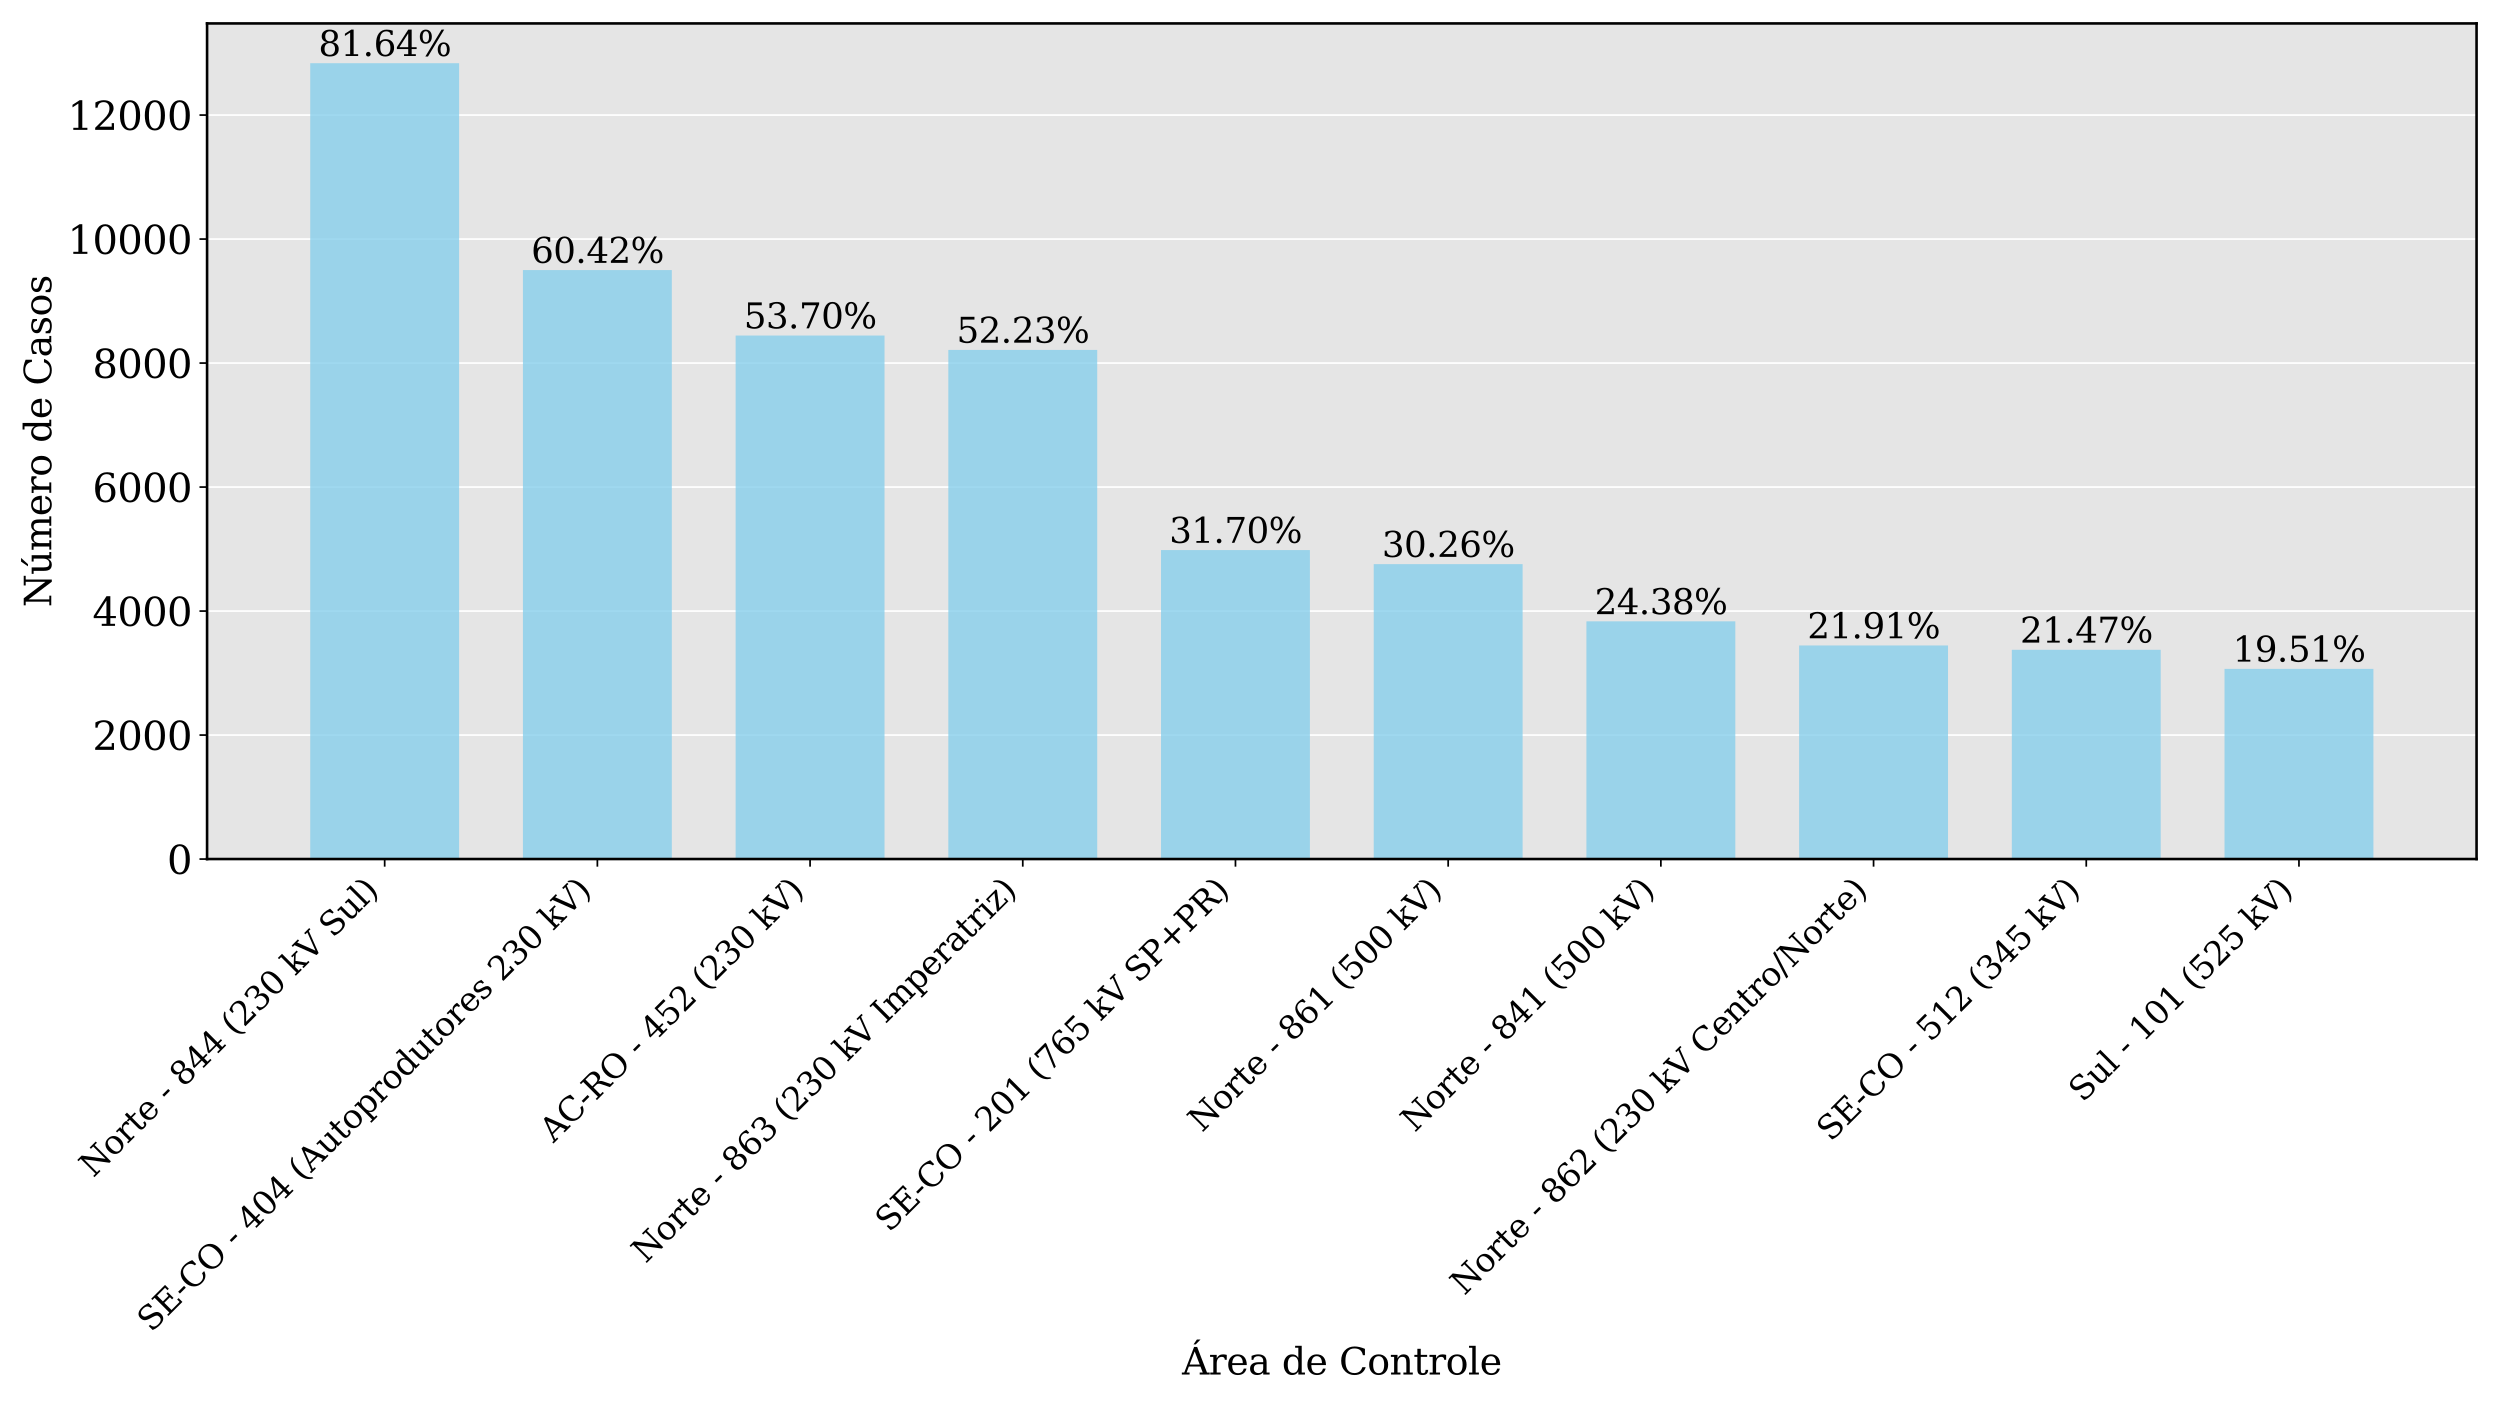 <?xml version="1.0" encoding="utf-8" standalone="no"?>
<!DOCTYPE svg PUBLIC "-//W3C//DTD SVG 1.1//EN"
  "http://www.w3.org/Graphics/SVG/1.1/DTD/svg11.dtd">
<svg xmlns:xlink="http://www.w3.org/1999/xlink" width="1152pt" height="648pt" viewBox="0 0 1152 648" xmlns="http://www.w3.org/2000/svg" version="1.1">
 <defs>
  <style type="text/css">*{stroke-linejoin: round; stroke-linecap: butt}</style>
 </defs>
 <g id="figure_1">
  <g id="patch_1">
   <path d="M 0 648 
L 1152 648 
L 1152 0 
L 0 0 
z
" style="fill: #ffffff"/>
  </g>
  <g id="axes_1">
   <g id="patch_2">
    <path d="M 95.42 395.851 
L 1141.2 395.851 
L 1141.2 10.8 
L 95.42 10.8 
z
" style="fill: #e5e5e5"/>
   </g>
   <g id="matplotlib.axis_1">
    <g id="xtick_1">
     <g id="line2d_1">
      <defs>
       <path id="m786c4de48a" d="M 0 0 
L 0 3.5 
" style="stroke: #000000; stroke-width: 0.8"/>
      </defs>
      <g>
       <use xlink:href="#m786c4de48a" x="177.259" y="395.851" style="stroke: #000000; stroke-width: 0.8"/>
      </g>
     </g>
     <g id="text_1">
      <!-- Norte - 844 (230 kV Sul) -->
      <g transform="translate(42.995 542.969) rotate(-45) scale(0.15 -0.15)">
       <defs>
        <path id="DejaVuSerif-4e" d="M 313 0 
L 313 331 
L 941 331 
L 941 4331 
L 313 4331 
L 313 4666 
L 1509 4666 
L 4306 984 
L 4306 4331 
L 3681 4331 
L 3681 4666 
L 5319 4666 
L 5319 4331 
L 4691 4331 
L 4691 -91 
L 4313 -91 
L 1325 3841 
L 1325 331 
L 1953 331 
L 1953 0 
L 313 0 
z
" transform="scale(0.016)"/>
        <path id="DejaVuSerif-6f" d="M 1925 219 
Q 2388 219 2623 584 
Q 2859 950 2859 1663 
Q 2859 2375 2623 2739 
Q 2388 3103 1925 3103 
Q 1463 3103 1227 2739 
Q 991 2375 991 1663 
Q 991 950 1228 584 
Q 1466 219 1925 219 
z
M 1925 -91 
Q 1200 -91 759 389 
Q 319 869 319 1663 
Q 319 2456 758 2934 
Q 1197 3413 1925 3413 
Q 2653 3413 3092 2934 
Q 3531 2456 3531 1663 
Q 3531 869 3092 389 
Q 2653 -91 1925 -91 
z
" transform="scale(0.016)"/>
        <path id="DejaVuSerif-72" d="M 3059 3328 
L 3059 2497 
L 2728 2497 
Q 2713 2744 2591 2866 
Q 2469 2988 2234 2988 
Q 1809 2988 1582 2694 
Q 1356 2400 1356 1850 
L 1356 331 
L 2022 331 
L 2022 0 
L 263 0 
L 263 331 
L 781 331 
L 781 2994 
L 231 2994 
L 231 3322 
L 1356 3322 
L 1356 2731 
Q 1525 3078 1790 3245 
Q 2056 3413 2438 3413 
Q 2578 3413 2733 3391 
Q 2888 3369 3059 3328 
z
" transform="scale(0.016)"/>
        <path id="DejaVuSerif-74" d="M 691 2988 
L 184 2988 
L 184 3322 
L 691 3322 
L 691 4353 
L 1269 4353 
L 1269 3322 
L 2350 3322 
L 2350 2988 
L 1269 2988 
L 1269 878 
Q 1269 456 1350 337 
Q 1431 219 1650 219 
Q 1875 219 1978 351 
Q 2081 484 2088 781 
L 2522 781 
Q 2497 328 2275 118 
Q 2053 -91 1600 -91 
Q 1103 -91 897 129 
Q 691 350 691 878 
L 691 2988 
z
" transform="scale(0.016)"/>
        <path id="DejaVuSerif-65" d="M 3469 1600 
L 991 1600 
L 991 1575 
Q 991 903 1244 561 
Q 1497 219 1991 219 
Q 2369 219 2611 417 
Q 2853 616 2950 1006 
L 3413 1006 
Q 3275 459 2904 184 
Q 2534 -91 1931 -91 
Q 1203 -91 761 389 
Q 319 869 319 1663 
Q 319 2450 753 2931 
Q 1188 3413 1894 3413 
Q 2647 3413 3050 2948 
Q 3453 2484 3469 1600 
z
M 2791 1931 
Q 2772 2513 2545 2808 
Q 2319 3103 1894 3103 
Q 1497 3103 1269 2806 
Q 1041 2509 991 1931 
L 2791 1931 
z
" transform="scale(0.016)"/>
        <path id="DejaVuSerif-20" transform="scale(0.016)"/>
        <path id="DejaVuSerif-2d" d="M 281 1959 
L 1881 1959 
L 1881 1472 
L 281 1472 
L 281 1959 
z
" transform="scale(0.016)"/>
        <path id="DejaVuSerif-38" d="M 2981 1275 
Q 2981 1775 2732 2051 
Q 2484 2328 2034 2328 
Q 1584 2328 1336 2051 
Q 1088 1775 1088 1275 
Q 1088 772 1336 495 
Q 1584 219 2034 219 
Q 2484 219 2732 495 
Q 2981 772 2981 1275 
z
M 2853 3541 
Q 2853 3966 2637 4203 
Q 2422 4441 2034 4441 
Q 1650 4441 1433 4203 
Q 1216 3966 1216 3541 
Q 1216 3113 1433 2875 
Q 1650 2638 2034 2638 
Q 2422 2638 2637 2875 
Q 2853 3113 2853 3541 
z
M 2516 2484 
Q 3047 2413 3344 2092 
Q 3641 1772 3641 1275 
Q 3641 619 3225 264 
Q 2809 -91 2034 -91 
Q 1263 -91 845 264 
Q 428 619 428 1275 
Q 428 1772 725 2092 
Q 1022 2413 1556 2484 
Q 1084 2569 832 2842 
Q 581 3116 581 3541 
Q 581 4103 968 4426 
Q 1356 4750 2034 4750 
Q 2713 4750 3100 4426 
Q 3488 4103 3488 3541 
Q 3488 3116 3236 2842 
Q 2984 2569 2516 2484 
z
" transform="scale(0.016)"/>
        <path id="DejaVuSerif-34" d="M 2234 1581 
L 2234 4063 
L 641 1581 
L 2234 1581 
z
M 3609 0 
L 1484 0 
L 1484 331 
L 2234 331 
L 2234 1247 
L 197 1247 
L 197 1588 
L 2241 4750 
L 2859 4750 
L 2859 1581 
L 3750 1581 
L 3750 1247 
L 2859 1247 
L 2859 331 
L 3609 331 
L 3609 0 
z
" transform="scale(0.016)"/>
        <path id="DejaVuSerif-28" d="M 2041 -997 
Q 1281 -656 893 83 
Q 506 822 506 1931 
Q 506 3044 893 3783 
Q 1281 4522 2041 4863 
L 2041 4556 
Q 1559 4225 1350 3623 
Q 1141 3022 1141 1931 
Q 1141 844 1350 242 
Q 1559 -359 2041 -691 
L 2041 -997 
z
" transform="scale(0.016)"/>
        <path id="DejaVuSerif-32" d="M 819 3553 
L 469 3553 
L 469 4384 
Q 803 4563 1142 4656 
Q 1481 4750 1806 4750 
Q 2534 4750 2956 4397 
Q 3378 4044 3378 3438 
Q 3378 2753 2422 1800 
Q 2347 1728 2309 1691 
L 1131 513 
L 3078 513 
L 3078 1088 
L 3444 1088 
L 3444 0 
L 434 0 
L 434 341 
L 1850 1753 
Q 2319 2222 2519 2614 
Q 2719 3006 2719 3438 
Q 2719 3909 2473 4175 
Q 2228 4441 1797 4441 
Q 1350 4441 1106 4219 
Q 863 3997 819 3553 
z
" transform="scale(0.016)"/>
        <path id="DejaVuSerif-33" d="M 622 4469 
Q 988 4606 1323 4678 
Q 1659 4750 1953 4750 
Q 2638 4750 3022 4454 
Q 3406 4159 3406 3634 
Q 3406 3213 3140 2930 
Q 2875 2647 2388 2547 
Q 2963 2466 3280 2130 
Q 3597 1794 3597 1259 
Q 3597 606 3158 257 
Q 2719 -91 1894 -91 
Q 1528 -91 1179 -12 
Q 831 66 488 225 
L 488 1131 
L 838 1131 
Q 869 681 1141 450 
Q 1413 219 1906 219 
Q 2384 219 2661 495 
Q 2938 772 2938 1253 
Q 2938 1803 2653 2086 
Q 2369 2369 1819 2369 
L 1522 2369 
L 1522 2688 
L 1678 2688 
Q 2225 2688 2498 2914 
Q 2772 3141 2772 3597 
Q 2772 4006 2547 4223 
Q 2322 4441 1900 4441 
Q 1478 4441 1245 4241 
Q 1013 4041 972 3647 
L 622 3647 
L 622 4469 
z
" transform="scale(0.016)"/>
        <path id="DejaVuSerif-30" d="M 2034 219 
Q 2513 219 2750 744 
Q 2988 1269 2988 2328 
Q 2988 3391 2750 3916 
Q 2513 4441 2034 4441 
Q 1556 4441 1318 3916 
Q 1081 3391 1081 2328 
Q 1081 1269 1318 744 
Q 1556 219 2034 219 
z
M 2034 -91 
Q 1275 -91 848 546 
Q 422 1184 422 2328 
Q 422 3475 848 4112 
Q 1275 4750 2034 4750 
Q 2797 4750 3222 4112 
Q 3647 3475 3647 2328 
Q 3647 1184 3222 546 
Q 2797 -91 2034 -91 
z
" transform="scale(0.016)"/>
        <path id="DejaVuSerif-6b" d="M 1831 0 
L 219 0 
L 219 331 
L 738 331 
L 738 4531 
L 184 4531 
L 184 4863 
L 1313 4863 
L 1313 1697 
L 2713 2988 
L 2234 2988 
L 2234 3322 
L 3738 3322 
L 3738 2988 
L 3169 2988 
L 2181 2075 
L 3444 331 
L 3922 331 
L 3922 0 
L 2284 0 
L 2284 331 
L 2759 331 
L 1766 1697 
L 1313 1275 
L 1313 331 
L 1831 331 
L 1831 0 
z
" transform="scale(0.016)"/>
        <path id="DejaVuSerif-56" d="M 1119 4331 
L 2497 750 
L 3872 4331 
L 3347 4331 
L 3347 4666 
L 4716 4666 
L 4716 4331 
L 4263 4331 
L 2597 0 
L 2059 0 
L 403 4331 
L -63 4331 
L -63 4666 
L 1638 4666 
L 1638 4331 
L 1119 4331 
z
" transform="scale(0.016)"/>
        <path id="DejaVuSerif-53" d="M 594 225 
L 594 1288 
L 953 1284 
Q 969 753 1261 498 
Q 1553 244 2150 244 
Q 2706 244 2998 464 
Q 3291 684 3291 1106 
Q 3291 1444 3114 1625 
Q 2938 1806 2369 1978 
L 1753 2163 
Q 1084 2366 811 2669 
Q 538 2972 538 3500 
Q 538 4094 959 4422 
Q 1381 4750 2144 4750 
Q 2469 4750 2856 4679 
Q 3244 4609 3681 4475 
L 3681 3481 
L 3328 3481 
Q 3275 3975 2998 4195 
Q 2722 4416 2156 4416 
Q 1663 4416 1405 4214 
Q 1147 4013 1147 3628 
Q 1147 3294 1340 3103 
Q 1534 2913 2163 2725 
L 2741 2553 
Q 3375 2363 3645 2067 
Q 3916 1772 3916 1275 
Q 3916 597 3481 253 
Q 3047 -91 2188 -91 
Q 1803 -91 1404 -12 
Q 1006 66 594 225 
z
" transform="scale(0.016)"/>
        <path id="DejaVuSerif-75" d="M 2266 3322 
L 3341 3322 
L 3341 331 
L 3884 331 
L 3884 0 
L 2766 0 
L 2766 588 
Q 2606 256 2353 82 
Q 2100 -91 1766 -91 
Q 1213 -91 952 223 
Q 691 538 691 1209 
L 691 2988 
L 172 2988 
L 172 3322 
L 1269 3322 
L 1269 1388 
Q 1269 781 1417 556 
Q 1566 331 1947 331 
Q 2347 331 2556 625 
Q 2766 919 2766 1478 
L 2766 2988 
L 2266 2988 
L 2266 3322 
z
" transform="scale(0.016)"/>
        <path id="DejaVuSerif-6c" d="M 1313 331 
L 1856 331 
L 1856 0 
L 184 0 
L 184 331 
L 738 331 
L 738 4531 
L 184 4531 
L 184 4863 
L 1313 4863 
L 1313 331 
z
" transform="scale(0.016)"/>
        <path id="DejaVuSerif-29" d="M 453 -997 
L 453 -691 
Q 934 -359 1145 242 
Q 1356 844 1356 1931 
Q 1356 3022 1145 3623 
Q 934 4225 453 4556 
L 453 4863 
Q 1216 4522 1603 3783 
Q 1991 3044 1991 1931 
Q 1991 822 1603 83 
Q 1216 -656 453 -997 
z
" transform="scale(0.016)"/>
       </defs>
       <use xlink:href="#DejaVuSerif-4e"/>
       <use xlink:href="#DejaVuSerif-6f" x="87.5"/>
       <use xlink:href="#DejaVuSerif-72" x="147.705"/>
       <use xlink:href="#DejaVuSerif-74" x="195.508"/>
       <use xlink:href="#DejaVuSerif-65" x="235.693"/>
       <use xlink:href="#DejaVuSerif-20" x="294.873"/>
       <use xlink:href="#DejaVuSerif-2d" x="326.66"/>
       <use xlink:href="#DejaVuSerif-20" x="360.449"/>
       <use xlink:href="#DejaVuSerif-38" x="392.236"/>
       <use xlink:href="#DejaVuSerif-34" x="455.859"/>
       <use xlink:href="#DejaVuSerif-34" x="519.482"/>
       <use xlink:href="#DejaVuSerif-20" x="583.105"/>
       <use xlink:href="#DejaVuSerif-28" x="614.893"/>
       <use xlink:href="#DejaVuSerif-32" x="653.906"/>
       <use xlink:href="#DejaVuSerif-33" x="717.529"/>
       <use xlink:href="#DejaVuSerif-30" x="781.152"/>
       <use xlink:href="#DejaVuSerif-20" x="844.775"/>
       <use xlink:href="#DejaVuSerif-6b" x="876.562"/>
       <use xlink:href="#DejaVuSerif-56" x="937.158"/>
       <use xlink:href="#DejaVuSerif-20" x="1009.375"/>
       <use xlink:href="#DejaVuSerif-53" x="1041.162"/>
       <use xlink:href="#DejaVuSerif-75" x="1109.668"/>
       <use xlink:href="#DejaVuSerif-6c" x="1174.072"/>
       <use xlink:href="#DejaVuSerif-29" x="1206.055"/>
      </g>
     </g>
    </g>
    <g id="xtick_2">
     <g id="line2d_2">
      <g>
       <use xlink:href="#m786c4de48a" x="275.271" y="395.851" style="stroke: #000000; stroke-width: 0.8"/>
      </g>
     </g>
     <g id="text_2">
      <!-- SE-CO - 404 (Autoprodutores 230 kV) -->
      <g transform="translate(69.725 614.25) rotate(-45) scale(0.15 -0.15)">
       <defs>
        <path id="DejaVuSerif-45" d="M 353 0 
L 353 331 
L 947 331 
L 947 4331 
L 353 4331 
L 353 4666 
L 4109 4666 
L 4109 3628 
L 3725 3628 
L 3725 4281 
L 1581 4281 
L 1581 2719 
L 3109 2719 
L 3109 3303 
L 3494 3303 
L 3494 1753 
L 3109 1753 
L 3109 2338 
L 1581 2338 
L 1581 384 
L 3775 384 
L 3775 1038 
L 4159 1038 
L 4159 0 
L 353 0 
z
" transform="scale(0.016)"/>
        <path id="DejaVuSerif-43" d="M 4513 1234 
Q 4306 581 3820 245 
Q 3334 -91 2591 -91 
Q 2134 -91 1743 65 
Q 1353 222 1050 525 
Q 700 875 529 1320 
Q 359 1766 359 2328 
Q 359 3416 987 4083 
Q 1616 4750 2644 4750 
Q 3025 4750 3456 4650 
Q 3888 4550 4384 4347 
L 4384 3272 
L 4031 3272 
Q 3916 3859 3567 4137 
Q 3219 4416 2591 4416 
Q 1844 4416 1459 3886 
Q 1075 3356 1075 2328 
Q 1075 1303 1459 773 
Q 1844 244 2591 244 
Q 3113 244 3450 492 
Q 3788 741 3938 1234 
L 4513 1234 
z
" transform="scale(0.016)"/>
        <path id="DejaVuSerif-4f" d="M 2625 244 
Q 3391 244 3781 770 
Q 4172 1297 4172 2328 
Q 4172 3363 3781 3889 
Q 3391 4416 2625 4416 
Q 1856 4416 1465 3889 
Q 1075 3363 1075 2328 
Q 1075 1297 1465 770 
Q 1856 244 2625 244 
z
M 2625 -91 
Q 2150 -91 1751 65 
Q 1353 222 1050 525 
Q 700 875 529 1319 
Q 359 1763 359 2328 
Q 359 2894 529 3339 
Q 700 3784 1050 4134 
Q 1356 4441 1750 4595 
Q 2144 4750 2625 4750 
Q 3641 4750 4266 4084 
Q 4891 3419 4891 2328 
Q 4891 1769 4719 1320 
Q 4547 872 4197 525 
Q 3891 219 3497 64 
Q 3103 -91 2625 -91 
z
" transform="scale(0.016)"/>
        <path id="DejaVuSerif-41" d="M 1281 1691 
L 2994 1691 
L 2138 3909 
L 1281 1691 
z
M -38 0 
L -38 331 
L 372 331 
L 2034 4666 
L 2559 4666 
L 4225 331 
L 4684 331 
L 4684 0 
L 2988 0 
L 2988 331 
L 3506 331 
L 3116 1356 
L 1153 1356 
L 763 331 
L 1275 331 
L 1275 0 
L -38 0 
z
" transform="scale(0.016)"/>
        <path id="DejaVuSerif-70" d="M 1313 1825 
L 1313 1497 
Q 1313 897 1542 583 
Q 1772 269 2209 269 
Q 2650 269 2876 622 
Q 3103 975 3103 1663 
Q 3103 2353 2876 2703 
Q 2650 3053 2209 3053 
Q 1772 3053 1542 2737 
Q 1313 2422 1313 1825 
z
M 738 2988 
L 184 2988 
L 184 3322 
L 1313 3322 
L 1313 2803 
Q 1481 3116 1742 3264 
Q 2003 3413 2388 3413 
Q 3000 3413 3387 2928 
Q 3775 2444 3775 1663 
Q 3775 881 3387 395 
Q 3000 -91 2388 -91 
Q 2003 -91 1742 57 
Q 1481 206 1313 519 
L 1313 -997 
L 1856 -997 
L 1856 -1331 
L 184 -1331 
L 184 -997 
L 738 -997 
L 738 2988 
z
" transform="scale(0.016)"/>
        <path id="DejaVuSerif-64" d="M 3359 331 
L 3909 331 
L 3909 0 
L 2784 0 
L 2784 519 
Q 2616 206 2355 57 
Q 2094 -91 1709 -91 
Q 1097 -91 708 395 
Q 319 881 319 1663 
Q 319 2444 706 2928 
Q 1094 3413 1709 3413 
Q 2094 3413 2355 3264 
Q 2616 3116 2784 2803 
L 2784 4531 
L 2241 4531 
L 2241 4863 
L 3359 4863 
L 3359 331 
z
M 2784 1497 
L 2784 1825 
Q 2784 2422 2554 2737 
Q 2325 3053 1888 3053 
Q 1444 3053 1217 2703 
Q 991 2353 991 1663 
Q 991 975 1217 622 
Q 1444 269 1888 269 
Q 2325 269 2554 583 
Q 2784 897 2784 1497 
z
" transform="scale(0.016)"/>
        <path id="DejaVuSerif-73" d="M 359 184 
L 359 959 
L 691 959 
Q 703 588 923 403 
Q 1144 219 1575 219 
Q 1963 219 2166 364 
Q 2369 509 2369 788 
Q 2369 1006 2220 1140 
Q 2072 1275 1594 1428 
L 1178 1569 
Q 750 1706 558 1912 
Q 366 2119 366 2438 
Q 366 2894 700 3153 
Q 1034 3413 1625 3413 
Q 1888 3413 2178 3344 
Q 2469 3275 2778 3144 
L 2778 2419 
L 2447 2419 
Q 2434 2741 2221 2922 
Q 2009 3103 1644 3103 
Q 1281 3103 1095 2975 
Q 909 2847 909 2591 
Q 909 2381 1050 2254 
Q 1191 2128 1613 1997 
L 2069 1856 
Q 2541 1709 2748 1489 
Q 2956 1269 2956 922 
Q 2956 450 2595 179 
Q 2234 -91 1600 -91 
Q 1278 -91 972 -22 
Q 666 47 359 184 
z
" transform="scale(0.016)"/>
       </defs>
       <use xlink:href="#DejaVuSerif-53"/>
       <use xlink:href="#DejaVuSerif-45" x="68.506"/>
       <use xlink:href="#DejaVuSerif-2d" x="143.379"/>
       <use xlink:href="#DejaVuSerif-43" x="177.168"/>
       <use xlink:href="#DejaVuSerif-4f" x="253.682"/>
       <use xlink:href="#DejaVuSerif-20" x="335.664"/>
       <use xlink:href="#DejaVuSerif-2d" x="367.451"/>
       <use xlink:href="#DejaVuSerif-20" x="401.24"/>
       <use xlink:href="#DejaVuSerif-34" x="433.027"/>
       <use xlink:href="#DejaVuSerif-30" x="496.65"/>
       <use xlink:href="#DejaVuSerif-34" x="560.273"/>
       <use xlink:href="#DejaVuSerif-20" x="623.896"/>
       <use xlink:href="#DejaVuSerif-28" x="655.684"/>
       <use xlink:href="#DejaVuSerif-41" x="694.697"/>
       <use xlink:href="#DejaVuSerif-75" x="766.914"/>
       <use xlink:href="#DejaVuSerif-74" x="831.318"/>
       <use xlink:href="#DejaVuSerif-6f" x="871.504"/>
       <use xlink:href="#DejaVuSerif-70" x="931.709"/>
       <use xlink:href="#DejaVuSerif-72" x="995.723"/>
       <use xlink:href="#DejaVuSerif-6f" x="1043.525"/>
       <use xlink:href="#DejaVuSerif-64" x="1103.73"/>
       <use xlink:href="#DejaVuSerif-75" x="1167.744"/>
       <use xlink:href="#DejaVuSerif-74" x="1232.148"/>
       <use xlink:href="#DejaVuSerif-6f" x="1272.334"/>
       <use xlink:href="#DejaVuSerif-72" x="1332.539"/>
       <use xlink:href="#DejaVuSerif-65" x="1380.342"/>
       <use xlink:href="#DejaVuSerif-73" x="1439.521"/>
       <use xlink:href="#DejaVuSerif-20" x="1490.84"/>
       <use xlink:href="#DejaVuSerif-32" x="1522.627"/>
       <use xlink:href="#DejaVuSerif-33" x="1586.25"/>
       <use xlink:href="#DejaVuSerif-30" x="1649.873"/>
       <use xlink:href="#DejaVuSerif-20" x="1713.496"/>
       <use xlink:href="#DejaVuSerif-6b" x="1745.283"/>
       <use xlink:href="#DejaVuSerif-56" x="1805.879"/>
       <use xlink:href="#DejaVuSerif-29" x="1878.096"/>
      </g>
     </g>
    </g>
    <g id="xtick_3">
     <g id="line2d_3">
      <g>
       <use xlink:href="#m786c4de48a" x="373.282" y="395.851" style="stroke: #000000; stroke-width: 0.8"/>
      </g>
     </g>
     <g id="text_3">
      <!-- AC-RO - 452 (230 kV) -->
      <g transform="translate(255.111 526.875) rotate(-45) scale(0.15 -0.15)">
       <defs>
        <path id="DejaVuSerif-52" d="M 3066 2316 
Q 3284 2256 3442 2114 
Q 3600 1972 3725 1716 
L 4403 331 
L 4972 331 
L 4972 0 
L 3872 0 
L 3144 1484 
Q 2934 1916 2759 2042 
Q 2584 2169 2278 2169 
L 1581 2169 
L 1581 331 
L 2241 331 
L 2241 0 
L 353 0 
L 353 331 
L 947 331 
L 947 4331 
L 353 4331 
L 353 4666 
L 2719 4666 
Q 3400 4666 3770 4341 
Q 4141 4016 4141 3419 
Q 4141 2938 3870 2661 
Q 3600 2384 3066 2316 
z
M 1581 2503 
L 2503 2503 
Q 2975 2503 3200 2726 
Q 3425 2950 3425 3419 
Q 3425 3888 3200 4109 
Q 2975 4331 2503 4331 
L 1581 4331 
L 1581 2503 
z
" transform="scale(0.016)"/>
        <path id="DejaVuSerif-35" d="M 3219 4666 
L 3219 4153 
L 1081 4153 
L 1081 2816 
Q 1244 2928 1461 2984 
Q 1678 3041 1947 3041 
Q 2703 3041 3140 2622 
Q 3578 2203 3578 1478 
Q 3578 738 3136 323 
Q 2694 -91 1894 -91 
Q 1572 -91 1234 -12 
Q 897 66 544 225 
L 544 1131 
L 897 1131 
Q 925 688 1179 453 
Q 1434 219 1894 219 
Q 2388 219 2653 544 
Q 2919 869 2919 1478 
Q 2919 2084 2655 2407 
Q 2391 2731 1894 2731 
Q 1613 2731 1398 2631 
Q 1184 2531 1019 2322 
L 750 2322 
L 750 4666 
L 3219 4666 
z
" transform="scale(0.016)"/>
       </defs>
       <use xlink:href="#DejaVuSerif-41"/>
       <use xlink:href="#DejaVuSerif-43" x="72.217"/>
       <use xlink:href="#DejaVuSerif-2d" x="148.73"/>
       <use xlink:href="#DejaVuSerif-52" x="182.52"/>
       <use xlink:href="#DejaVuSerif-4f" x="257.812"/>
       <use xlink:href="#DejaVuSerif-20" x="339.795"/>
       <use xlink:href="#DejaVuSerif-2d" x="371.582"/>
       <use xlink:href="#DejaVuSerif-20" x="405.371"/>
       <use xlink:href="#DejaVuSerif-34" x="437.158"/>
       <use xlink:href="#DejaVuSerif-35" x="500.781"/>
       <use xlink:href="#DejaVuSerif-32" x="564.404"/>
       <use xlink:href="#DejaVuSerif-20" x="628.027"/>
       <use xlink:href="#DejaVuSerif-28" x="659.814"/>
       <use xlink:href="#DejaVuSerif-32" x="698.828"/>
       <use xlink:href="#DejaVuSerif-33" x="762.451"/>
       <use xlink:href="#DejaVuSerif-30" x="826.074"/>
       <use xlink:href="#DejaVuSerif-20" x="889.697"/>
       <use xlink:href="#DejaVuSerif-6b" x="921.484"/>
       <use xlink:href="#DejaVuSerif-56" x="982.08"/>
       <use xlink:href="#DejaVuSerif-29" x="1054.297"/>
      </g>
     </g>
    </g>
    <g id="xtick_4">
     <g id="line2d_4">
      <g>
       <use xlink:href="#m786c4de48a" x="471.293" y="395.851" style="stroke: #000000; stroke-width: 0.8"/>
      </g>
     </g>
     <g id="text_4">
      <!-- Norte - 863 (230 kV Imperatriz) -->
      <g transform="translate(297.496 582.502) rotate(-45) scale(0.15 -0.15)">
       <defs>
        <path id="DejaVuSerif-36" d="M 2094 219 
Q 2534 219 2771 542 
Q 3009 866 3009 1472 
Q 3009 2078 2771 2401 
Q 2534 2725 2094 2725 
Q 1647 2725 1412 2412 
Q 1178 2100 1178 1509 
Q 1178 888 1415 553 
Q 1653 219 2094 219 
z
M 1075 2569 
Q 1288 2803 1556 2918 
Q 1825 3034 2163 3034 
Q 2859 3034 3264 2615 
Q 3669 2197 3669 1472 
Q 3669 763 3233 336 
Q 2797 -91 2069 -91 
Q 1278 -91 853 498 
Q 428 1088 428 2181 
Q 428 3406 931 4078 
Q 1434 4750 2350 4750 
Q 2597 4750 2869 4703 
Q 3141 4656 3425 4563 
L 3425 3794 
L 3072 3794 
Q 3034 4109 2831 4275 
Q 2628 4441 2284 4441 
Q 1678 4441 1381 3981 
Q 1084 3522 1075 2569 
z
" transform="scale(0.016)"/>
        <path id="DejaVuSerif-49" d="M 1581 331 
L 2175 331 
L 2175 0 
L 353 0 
L 353 331 
L 947 331 
L 947 4331 
L 353 4331 
L 353 4666 
L 2175 4666 
L 2175 4331 
L 1581 4331 
L 1581 331 
z
" transform="scale(0.016)"/>
        <path id="DejaVuSerif-6d" d="M 3316 2675 
Q 3481 3041 3739 3227 
Q 3997 3413 4341 3413 
Q 4863 3413 5119 3089 
Q 5375 2766 5375 2113 
L 5375 331 
L 5894 331 
L 5894 0 
L 4300 0 
L 4300 331 
L 4800 331 
L 4800 2047 
Q 4800 2556 4650 2772 
Q 4500 2988 4153 2988 
Q 3769 2988 3567 2697 
Q 3366 2406 3366 1850 
L 3366 331 
L 3866 331 
L 3866 0 
L 2291 0 
L 2291 331 
L 2791 331 
L 2791 2069 
Q 2791 2566 2641 2777 
Q 2491 2988 2144 2988 
Q 1759 2988 1557 2697 
Q 1356 2406 1356 1850 
L 1356 331 
L 1856 331 
L 1856 0 
L 263 0 
L 263 331 
L 781 331 
L 781 2994 
L 231 2994 
L 231 3322 
L 1356 3322 
L 1356 2731 
Q 1516 3063 1762 3238 
Q 2009 3413 2322 3413 
Q 2709 3413 2968 3220 
Q 3228 3028 3316 2675 
z
" transform="scale(0.016)"/>
        <path id="DejaVuSerif-61" d="M 2547 1044 
L 2547 1747 
L 1806 1747 
Q 1378 1747 1168 1562 
Q 959 1378 959 997 
Q 959 650 1171 447 
Q 1384 244 1747 244 
Q 2106 244 2326 466 
Q 2547 688 2547 1044 
z
M 3122 2075 
L 3122 331 
L 3634 331 
L 3634 0 
L 2547 0 
L 2547 359 
Q 2356 128 2106 18 
Q 1856 -91 1522 -91 
Q 969 -91 644 203 
Q 319 497 319 997 
Q 319 1513 691 1797 
Q 1063 2081 1741 2081 
L 2547 2081 
L 2547 2309 
Q 2547 2688 2317 2895 
Q 2088 3103 1672 3103 
Q 1328 3103 1125 2947 
Q 922 2791 872 2484 
L 575 2484 
L 575 3156 
Q 875 3284 1158 3348 
Q 1441 3413 1709 3413 
Q 2400 3413 2761 3070 
Q 3122 2728 3122 2075 
z
" transform="scale(0.016)"/>
        <path id="DejaVuSerif-69" d="M 622 4353 
Q 622 4497 726 4603 
Q 831 4709 978 4709 
Q 1122 4709 1226 4603 
Q 1331 4497 1331 4353 
Q 1331 4206 1228 4103 
Q 1125 4000 978 4000 
Q 831 4000 726 4103 
Q 622 4206 622 4353 
z
M 1356 331 
L 1900 331 
L 1900 0 
L 231 0 
L 231 331 
L 781 331 
L 781 2988 
L 231 2988 
L 231 3322 
L 1356 3322 
L 1356 331 
z
" transform="scale(0.016)"/>
        <path id="DejaVuSerif-7a" d="M 256 0 
L 256 269 
L 2338 2988 
L 691 2988 
L 691 2413 
L 359 2413 
L 359 3322 
L 3078 3322 
L 3078 3053 
L 997 331 
L 2803 331 
L 2803 934 
L 3138 934 
L 3138 0 
L 256 0 
z
" transform="scale(0.016)"/>
       </defs>
       <use xlink:href="#DejaVuSerif-4e"/>
       <use xlink:href="#DejaVuSerif-6f" x="87.5"/>
       <use xlink:href="#DejaVuSerif-72" x="147.705"/>
       <use xlink:href="#DejaVuSerif-74" x="195.508"/>
       <use xlink:href="#DejaVuSerif-65" x="235.693"/>
       <use xlink:href="#DejaVuSerif-20" x="294.873"/>
       <use xlink:href="#DejaVuSerif-2d" x="326.66"/>
       <use xlink:href="#DejaVuSerif-20" x="360.449"/>
       <use xlink:href="#DejaVuSerif-38" x="392.236"/>
       <use xlink:href="#DejaVuSerif-36" x="455.859"/>
       <use xlink:href="#DejaVuSerif-33" x="519.482"/>
       <use xlink:href="#DejaVuSerif-20" x="583.105"/>
       <use xlink:href="#DejaVuSerif-28" x="614.893"/>
       <use xlink:href="#DejaVuSerif-32" x="653.906"/>
       <use xlink:href="#DejaVuSerif-33" x="717.529"/>
       <use xlink:href="#DejaVuSerif-30" x="781.152"/>
       <use xlink:href="#DejaVuSerif-20" x="844.775"/>
       <use xlink:href="#DejaVuSerif-6b" x="876.562"/>
       <use xlink:href="#DejaVuSerif-56" x="937.158"/>
       <use xlink:href="#DejaVuSerif-20" x="1009.375"/>
       <use xlink:href="#DejaVuSerif-49" x="1041.162"/>
       <use xlink:href="#DejaVuSerif-6d" x="1080.664"/>
       <use xlink:href="#DejaVuSerif-70" x="1175.488"/>
       <use xlink:href="#DejaVuSerif-65" x="1239.502"/>
       <use xlink:href="#DejaVuSerif-72" x="1298.682"/>
       <use xlink:href="#DejaVuSerif-61" x="1346.484"/>
       <use xlink:href="#DejaVuSerif-74" x="1406.104"/>
       <use xlink:href="#DejaVuSerif-72" x="1446.289"/>
       <use xlink:href="#DejaVuSerif-69" x="1494.092"/>
       <use xlink:href="#DejaVuSerif-7a" x="1526.074"/>
       <use xlink:href="#DejaVuSerif-29" x="1578.76"/>
      </g>
     </g>
    </g>
    <g id="xtick_5">
     <g id="line2d_5">
      <g>
       <use xlink:href="#m786c4de48a" x="569.304" y="395.851" style="stroke: #000000; stroke-width: 0.8"/>
      </g>
     </g>
     <g id="text_5">
      <!-- SE-CO - 201 (765 kV SP+PR) -->
      <g transform="translate(409.789 568.219) rotate(-45) scale(0.15 -0.15)">
       <defs>
        <path id="DejaVuSerif-31" d="M 909 0 
L 909 331 
L 1722 331 
L 1722 4213 
L 781 3603 
L 781 4013 
L 1919 4750 
L 2350 4750 
L 2350 331 
L 3163 331 
L 3163 0 
L 909 0 
z
" transform="scale(0.016)"/>
        <path id="DejaVuSerif-37" d="M 3609 4347 
L 1784 0 
L 1319 0 
L 3059 4153 
L 903 4153 
L 903 3578 
L 538 3578 
L 538 4666 
L 3609 4666 
L 3609 4347 
z
" transform="scale(0.016)"/>
        <path id="DejaVuSerif-50" d="M 1581 2375 
L 2406 2375 
Q 2872 2375 3115 2626 
Q 3359 2878 3359 3353 
Q 3359 3831 3115 4081 
Q 2872 4331 2406 4331 
L 1581 4331 
L 1581 2375 
z
M 353 0 
L 353 331 
L 947 331 
L 947 4331 
L 353 4331 
L 353 4666 
L 2559 4666 
Q 3259 4666 3668 4311 
Q 4078 3956 4078 3353 
Q 4078 2753 3668 2397 
Q 3259 2041 2559 2041 
L 1581 2041 
L 1581 331 
L 2303 331 
L 2303 0 
L 353 0 
z
" transform="scale(0.016)"/>
        <path id="DejaVuSerif-2b" d="M 2931 4013 
L 2931 2259 
L 4684 2259 
L 4684 1753 
L 2931 1753 
L 2931 0 
L 2431 0 
L 2431 1753 
L 678 1753 
L 678 2259 
L 2431 2259 
L 2431 4013 
L 2931 4013 
z
" transform="scale(0.016)"/>
       </defs>
       <use xlink:href="#DejaVuSerif-53"/>
       <use xlink:href="#DejaVuSerif-45" x="68.506"/>
       <use xlink:href="#DejaVuSerif-2d" x="143.379"/>
       <use xlink:href="#DejaVuSerif-43" x="177.168"/>
       <use xlink:href="#DejaVuSerif-4f" x="253.682"/>
       <use xlink:href="#DejaVuSerif-20" x="335.664"/>
       <use xlink:href="#DejaVuSerif-2d" x="367.451"/>
       <use xlink:href="#DejaVuSerif-20" x="401.24"/>
       <use xlink:href="#DejaVuSerif-32" x="433.027"/>
       <use xlink:href="#DejaVuSerif-30" x="496.65"/>
       <use xlink:href="#DejaVuSerif-31" x="560.273"/>
       <use xlink:href="#DejaVuSerif-20" x="623.896"/>
       <use xlink:href="#DejaVuSerif-28" x="655.684"/>
       <use xlink:href="#DejaVuSerif-37" x="694.697"/>
       <use xlink:href="#DejaVuSerif-36" x="758.32"/>
       <use xlink:href="#DejaVuSerif-35" x="821.943"/>
       <use xlink:href="#DejaVuSerif-20" x="885.566"/>
       <use xlink:href="#DejaVuSerif-6b" x="917.354"/>
       <use xlink:href="#DejaVuSerif-56" x="977.949"/>
       <use xlink:href="#DejaVuSerif-20" x="1050.166"/>
       <use xlink:href="#DejaVuSerif-53" x="1081.953"/>
       <use xlink:href="#DejaVuSerif-50" x="1150.459"/>
       <use xlink:href="#DejaVuSerif-2b" x="1217.744"/>
       <use xlink:href="#DejaVuSerif-50" x="1301.533"/>
       <use xlink:href="#DejaVuSerif-52" x="1368.818"/>
       <use xlink:href="#DejaVuSerif-29" x="1444.111"/>
      </g>
     </g>
    </g>
    <g id="xtick_6">
     <g id="line2d_6">
      <g>
       <use xlink:href="#m786c4de48a" x="667.316" y="395.851" style="stroke: #000000; stroke-width: 0.8"/>
      </g>
     </g>
     <g id="text_6">
      <!-- Norte - 861 (500 kV) -->
      <g transform="translate(553.911 522.109) rotate(-45) scale(0.15 -0.15)">
       <use xlink:href="#DejaVuSerif-4e"/>
       <use xlink:href="#DejaVuSerif-6f" x="87.5"/>
       <use xlink:href="#DejaVuSerif-72" x="147.705"/>
       <use xlink:href="#DejaVuSerif-74" x="195.508"/>
       <use xlink:href="#DejaVuSerif-65" x="235.693"/>
       <use xlink:href="#DejaVuSerif-20" x="294.873"/>
       <use xlink:href="#DejaVuSerif-2d" x="326.66"/>
       <use xlink:href="#DejaVuSerif-20" x="360.449"/>
       <use xlink:href="#DejaVuSerif-38" x="392.236"/>
       <use xlink:href="#DejaVuSerif-36" x="455.859"/>
       <use xlink:href="#DejaVuSerif-31" x="519.482"/>
       <use xlink:href="#DejaVuSerif-20" x="583.105"/>
       <use xlink:href="#DejaVuSerif-28" x="614.893"/>
       <use xlink:href="#DejaVuSerif-35" x="653.906"/>
       <use xlink:href="#DejaVuSerif-30" x="717.529"/>
       <use xlink:href="#DejaVuSerif-30" x="781.152"/>
       <use xlink:href="#DejaVuSerif-20" x="844.775"/>
       <use xlink:href="#DejaVuSerif-6b" x="876.562"/>
       <use xlink:href="#DejaVuSerif-56" x="937.158"/>
       <use xlink:href="#DejaVuSerif-29" x="1009.375"/>
      </g>
     </g>
    </g>
    <g id="xtick_7">
     <g id="line2d_7">
      <g>
       <use xlink:href="#m786c4de48a" x="765.327" y="395.851" style="stroke: #000000; stroke-width: 0.8"/>
      </g>
     </g>
     <g id="text_7">
      <!-- Norte - 841 (500 kV) -->
      <g transform="translate(651.922 522.109) rotate(-45) scale(0.15 -0.15)">
       <use xlink:href="#DejaVuSerif-4e"/>
       <use xlink:href="#DejaVuSerif-6f" x="87.5"/>
       <use xlink:href="#DejaVuSerif-72" x="147.705"/>
       <use xlink:href="#DejaVuSerif-74" x="195.508"/>
       <use xlink:href="#DejaVuSerif-65" x="235.693"/>
       <use xlink:href="#DejaVuSerif-20" x="294.873"/>
       <use xlink:href="#DejaVuSerif-2d" x="326.66"/>
       <use xlink:href="#DejaVuSerif-20" x="360.449"/>
       <use xlink:href="#DejaVuSerif-38" x="392.236"/>
       <use xlink:href="#DejaVuSerif-34" x="455.859"/>
       <use xlink:href="#DejaVuSerif-31" x="519.482"/>
       <use xlink:href="#DejaVuSerif-20" x="583.105"/>
       <use xlink:href="#DejaVuSerif-28" x="614.893"/>
       <use xlink:href="#DejaVuSerif-35" x="653.906"/>
       <use xlink:href="#DejaVuSerif-30" x="717.529"/>
       <use xlink:href="#DejaVuSerif-30" x="781.152"/>
       <use xlink:href="#DejaVuSerif-20" x="844.775"/>
       <use xlink:href="#DejaVuSerif-6b" x="876.562"/>
       <use xlink:href="#DejaVuSerif-56" x="937.158"/>
       <use xlink:href="#DejaVuSerif-29" x="1009.375"/>
      </g>
     </g>
    </g>
    <g id="xtick_8">
     <g id="line2d_8">
      <g>
       <use xlink:href="#m786c4de48a" x="863.338" y="395.851" style="stroke: #000000; stroke-width: 0.8"/>
      </g>
     </g>
     <g id="text_8">
      <!-- Norte - 862 (230 kV Centro/Norte) -->
      <g transform="translate(674.771 597.271) rotate(-45) scale(0.15 -0.15)">
       <defs>
        <path id="DejaVuSerif-6e" d="M 263 0 
L 263 331 
L 781 331 
L 781 2988 
L 231 2988 
L 231 3322 
L 1356 3322 
L 1356 2731 
Q 1516 3069 1770 3241 
Q 2025 3413 2363 3413 
Q 2913 3413 3172 3097 
Q 3431 2781 3431 2113 
L 3431 331 
L 3944 331 
L 3944 0 
L 2356 0 
L 2356 331 
L 2853 331 
L 2853 1931 
Q 2853 2541 2703 2767 
Q 2553 2994 2175 2994 
Q 1775 2994 1565 2701 
Q 1356 2409 1356 1850 
L 1356 331 
L 1856 331 
L 1856 0 
L 263 0 
z
" transform="scale(0.016)"/>
        <path id="DejaVuSerif-2f" d="M 1656 4666 
L 2156 4666 
L 500 -594 
L 0 -594 
L 1656 4666 
z
" transform="scale(0.016)"/>
       </defs>
       <use xlink:href="#DejaVuSerif-4e"/>
       <use xlink:href="#DejaVuSerif-6f" x="87.5"/>
       <use xlink:href="#DejaVuSerif-72" x="147.705"/>
       <use xlink:href="#DejaVuSerif-74" x="195.508"/>
       <use xlink:href="#DejaVuSerif-65" x="235.693"/>
       <use xlink:href="#DejaVuSerif-20" x="294.873"/>
       <use xlink:href="#DejaVuSerif-2d" x="326.66"/>
       <use xlink:href="#DejaVuSerif-20" x="360.449"/>
       <use xlink:href="#DejaVuSerif-38" x="392.236"/>
       <use xlink:href="#DejaVuSerif-36" x="455.859"/>
       <use xlink:href="#DejaVuSerif-32" x="519.482"/>
       <use xlink:href="#DejaVuSerif-20" x="583.105"/>
       <use xlink:href="#DejaVuSerif-28" x="614.893"/>
       <use xlink:href="#DejaVuSerif-32" x="653.906"/>
       <use xlink:href="#DejaVuSerif-33" x="717.529"/>
       <use xlink:href="#DejaVuSerif-30" x="781.152"/>
       <use xlink:href="#DejaVuSerif-20" x="844.775"/>
       <use xlink:href="#DejaVuSerif-6b" x="876.562"/>
       <use xlink:href="#DejaVuSerif-56" x="937.158"/>
       <use xlink:href="#DejaVuSerif-20" x="1009.375"/>
       <use xlink:href="#DejaVuSerif-43" x="1041.162"/>
       <use xlink:href="#DejaVuSerif-65" x="1117.676"/>
       <use xlink:href="#DejaVuSerif-6e" x="1176.855"/>
       <use xlink:href="#DejaVuSerif-74" x="1241.26"/>
       <use xlink:href="#DejaVuSerif-72" x="1281.445"/>
       <use xlink:href="#DejaVuSerif-6f" x="1329.248"/>
       <use xlink:href="#DejaVuSerif-2f" x="1389.453"/>
       <use xlink:href="#DejaVuSerif-4e" x="1423.145"/>
       <use xlink:href="#DejaVuSerif-6f" x="1510.645"/>
       <use xlink:href="#DejaVuSerif-72" x="1570.85"/>
       <use xlink:href="#DejaVuSerif-74" x="1618.652"/>
       <use xlink:href="#DejaVuSerif-65" x="1658.838"/>
       <use xlink:href="#DejaVuSerif-29" x="1718.018"/>
      </g>
     </g>
    </g>
    <g id="xtick_9">
     <g id="line2d_9">
      <g>
       <use xlink:href="#m786c4de48a" x="961.349" y="395.851" style="stroke: #000000; stroke-width: 0.8"/>
      </g>
     </g>
     <g id="text_9">
      <!-- SE-CO - 512 (345 kV) -->
      <g transform="translate(843.618 526.436) rotate(-45) scale(0.15 -0.15)">
       <use xlink:href="#DejaVuSerif-53"/>
       <use xlink:href="#DejaVuSerif-45" x="68.506"/>
       <use xlink:href="#DejaVuSerif-2d" x="143.379"/>
       <use xlink:href="#DejaVuSerif-43" x="177.168"/>
       <use xlink:href="#DejaVuSerif-4f" x="253.682"/>
       <use xlink:href="#DejaVuSerif-20" x="335.664"/>
       <use xlink:href="#DejaVuSerif-2d" x="367.451"/>
       <use xlink:href="#DejaVuSerif-20" x="401.24"/>
       <use xlink:href="#DejaVuSerif-35" x="433.027"/>
       <use xlink:href="#DejaVuSerif-31" x="496.65"/>
       <use xlink:href="#DejaVuSerif-32" x="560.273"/>
       <use xlink:href="#DejaVuSerif-20" x="623.896"/>
       <use xlink:href="#DejaVuSerif-28" x="655.684"/>
       <use xlink:href="#DejaVuSerif-33" x="694.697"/>
       <use xlink:href="#DejaVuSerif-34" x="758.32"/>
       <use xlink:href="#DejaVuSerif-35" x="821.943"/>
       <use xlink:href="#DejaVuSerif-20" x="885.566"/>
       <use xlink:href="#DejaVuSerif-6b" x="917.354"/>
       <use xlink:href="#DejaVuSerif-56" x="977.949"/>
       <use xlink:href="#DejaVuSerif-29" x="1050.166"/>
      </g>
     </g>
    </g>
    <g id="xtick_10">
     <g id="line2d_10">
      <g>
       <use xlink:href="#m786c4de48a" x="1059.361" y="395.851" style="stroke: #000000; stroke-width: 0.8"/>
      </g>
     </g>
     <g id="text_10">
      <!-- Sul - 101 (525 kV) -->
      <g transform="translate(959.743 508.322) rotate(-45) scale(0.15 -0.15)">
       <use xlink:href="#DejaVuSerif-53"/>
       <use xlink:href="#DejaVuSerif-75" x="68.506"/>
       <use xlink:href="#DejaVuSerif-6c" x="132.91"/>
       <use xlink:href="#DejaVuSerif-20" x="164.893"/>
       <use xlink:href="#DejaVuSerif-2d" x="196.68"/>
       <use xlink:href="#DejaVuSerif-20" x="230.469"/>
       <use xlink:href="#DejaVuSerif-31" x="262.256"/>
       <use xlink:href="#DejaVuSerif-30" x="325.879"/>
       <use xlink:href="#DejaVuSerif-31" x="389.502"/>
       <use xlink:href="#DejaVuSerif-20" x="453.125"/>
       <use xlink:href="#DejaVuSerif-28" x="484.912"/>
       <use xlink:href="#DejaVuSerif-35" x="523.926"/>
       <use xlink:href="#DejaVuSerif-32" x="587.549"/>
       <use xlink:href="#DejaVuSerif-35" x="651.172"/>
       <use xlink:href="#DejaVuSerif-20" x="714.795"/>
       <use xlink:href="#DejaVuSerif-6b" x="746.582"/>
       <use xlink:href="#DejaVuSerif-56" x="807.178"/>
       <use xlink:href="#DejaVuSerif-29" x="879.395"/>
      </g>
     </g>
    </g>
    <g id="text_11">
     <!-- Área de Controle -->
     <g transform="translate(544.693 633.373) scale(0.17 -0.17)">
      <defs>
       <path id="DejaVuSerif-c1" d="M 1281 1691 
L 2994 1691 
L 2138 3909 
L 1281 1691 
z
M -38 0 
L -38 331 
L 372 331 
L 2034 4666 
L 2559 4666 
L 4225 331 
L 4684 331 
L 4684 0 
L 2988 0 
L 2988 331 
L 3506 331 
L 3116 1356 
L 1153 1356 
L 763 331 
L 1275 331 
L 1275 0 
L -38 0 
z
M 2509 5921 
L 3125 5921 
L 2306 5096 
L 1940 5096 
L 2509 5921 
z
" transform="scale(0.016)"/>
      </defs>
      <use xlink:href="#DejaVuSerif-c1"/>
      <use xlink:href="#DejaVuSerif-72" x="72.217"/>
      <use xlink:href="#DejaVuSerif-65" x="120.02"/>
      <use xlink:href="#DejaVuSerif-61" x="179.199"/>
      <use xlink:href="#DejaVuSerif-20" x="238.818"/>
      <use xlink:href="#DejaVuSerif-64" x="270.605"/>
      <use xlink:href="#DejaVuSerif-65" x="334.619"/>
      <use xlink:href="#DejaVuSerif-20" x="393.799"/>
      <use xlink:href="#DejaVuSerif-43" x="425.586"/>
      <use xlink:href="#DejaVuSerif-6f" x="502.1"/>
      <use xlink:href="#DejaVuSerif-6e" x="562.305"/>
      <use xlink:href="#DejaVuSerif-74" x="626.709"/>
      <use xlink:href="#DejaVuSerif-72" x="666.895"/>
      <use xlink:href="#DejaVuSerif-6f" x="714.697"/>
      <use xlink:href="#DejaVuSerif-6c" x="774.902"/>
      <use xlink:href="#DejaVuSerif-65" x="806.885"/>
     </g>
    </g>
   </g>
   <g id="matplotlib.axis_2">
    <g id="ytick_1">
     <g id="line2d_11">
      <path d="M 95.42 395.851 
L 1141.2 395.851 
" clip-path="url(#peee63dcd3c)" style="fill: none; stroke: #ffffff; stroke-width: 0.8; stroke-linecap: square"/>
     </g>
     <g id="line2d_12">
      <defs>
       <path id="mc955132663" d="M 0 0 
L -3.5 0 
" style="stroke: #000000; stroke-width: 0.8"/>
      </defs>
      <g>
       <use xlink:href="#mc955132663" x="95.42" y="395.851" style="stroke: #000000; stroke-width: 0.8"/>
      </g>
     </g>
     <g id="text_12">
      <!-- 0 -->
      <g transform="translate(76.968 402.689) scale(0.18 -0.18)">
       <use xlink:href="#DejaVuSerif-30"/>
      </g>
     </g>
    </g>
    <g id="ytick_2">
     <g id="line2d_13">
      <path d="M 95.42 338.712 
L 1141.2 338.712 
" clip-path="url(#peee63dcd3c)" style="fill: none; stroke: #ffffff; stroke-width: 0.8; stroke-linecap: square"/>
     </g>
     <g id="line2d_14">
      <g>
       <use xlink:href="#mc955132663" x="95.42" y="338.712" style="stroke: #000000; stroke-width: 0.8"/>
      </g>
     </g>
     <g id="text_13">
      <!-- 2000 -->
      <g transform="translate(42.61 345.551) scale(0.18 -0.18)">
       <use xlink:href="#DejaVuSerif-32"/>
       <use xlink:href="#DejaVuSerif-30" x="63.623"/>
       <use xlink:href="#DejaVuSerif-30" x="127.246"/>
       <use xlink:href="#DejaVuSerif-30" x="190.869"/>
      </g>
     </g>
    </g>
    <g id="ytick_3">
     <g id="line2d_15">
      <path d="M 95.42 281.574 
L 1141.2 281.574 
" clip-path="url(#peee63dcd3c)" style="fill: none; stroke: #ffffff; stroke-width: 0.8; stroke-linecap: square"/>
     </g>
     <g id="line2d_16">
      <g>
       <use xlink:href="#mc955132663" x="95.42" y="281.574" style="stroke: #000000; stroke-width: 0.8"/>
      </g>
     </g>
     <g id="text_14">
      <!-- 4000 -->
      <g transform="translate(42.61 288.412) scale(0.18 -0.18)">
       <use xlink:href="#DejaVuSerif-34"/>
       <use xlink:href="#DejaVuSerif-30" x="63.623"/>
       <use xlink:href="#DejaVuSerif-30" x="127.246"/>
       <use xlink:href="#DejaVuSerif-30" x="190.869"/>
      </g>
     </g>
    </g>
    <g id="ytick_4">
     <g id="line2d_17">
      <path d="M 95.42 224.435 
L 1141.2 224.435 
" clip-path="url(#peee63dcd3c)" style="fill: none; stroke: #ffffff; stroke-width: 0.8; stroke-linecap: square"/>
     </g>
     <g id="line2d_18">
      <g>
       <use xlink:href="#mc955132663" x="95.42" y="224.435" style="stroke: #000000; stroke-width: 0.8"/>
      </g>
     </g>
     <g id="text_15">
      <!-- 6000 -->
      <g transform="translate(42.61 231.274) scale(0.18 -0.18)">
       <use xlink:href="#DejaVuSerif-36"/>
       <use xlink:href="#DejaVuSerif-30" x="63.623"/>
       <use xlink:href="#DejaVuSerif-30" x="127.246"/>
       <use xlink:href="#DejaVuSerif-30" x="190.869"/>
      </g>
     </g>
    </g>
    <g id="ytick_5">
     <g id="line2d_19">
      <path d="M 95.42 167.297 
L 1141.2 167.297 
" clip-path="url(#peee63dcd3c)" style="fill: none; stroke: #ffffff; stroke-width: 0.8; stroke-linecap: square"/>
     </g>
     <g id="line2d_20">
      <g>
       <use xlink:href="#mc955132663" x="95.42" y="167.297" style="stroke: #000000; stroke-width: 0.8"/>
      </g>
     </g>
     <g id="text_16">
      <!-- 8000 -->
      <g transform="translate(42.61 174.135) scale(0.18 -0.18)">
       <use xlink:href="#DejaVuSerif-38"/>
       <use xlink:href="#DejaVuSerif-30" x="63.623"/>
       <use xlink:href="#DejaVuSerif-30" x="127.246"/>
       <use xlink:href="#DejaVuSerif-30" x="190.869"/>
      </g>
     </g>
    </g>
    <g id="ytick_6">
     <g id="line2d_21">
      <path d="M 95.42 110.158 
L 1141.2 110.158 
" clip-path="url(#peee63dcd3c)" style="fill: none; stroke: #ffffff; stroke-width: 0.8; stroke-linecap: square"/>
     </g>
     <g id="line2d_22">
      <g>
       <use xlink:href="#mc955132663" x="95.42" y="110.158" style="stroke: #000000; stroke-width: 0.8"/>
      </g>
     </g>
     <g id="text_17">
      <!-- 10000 -->
      <g transform="translate(31.157 116.997) scale(0.18 -0.18)">
       <use xlink:href="#DejaVuSerif-31"/>
       <use xlink:href="#DejaVuSerif-30" x="63.623"/>
       <use xlink:href="#DejaVuSerif-30" x="127.246"/>
       <use xlink:href="#DejaVuSerif-30" x="190.869"/>
       <use xlink:href="#DejaVuSerif-30" x="254.492"/>
      </g>
     </g>
    </g>
    <g id="ytick_7">
     <g id="line2d_23">
      <path d="M 95.42 53.02 
L 1141.2 53.02 
" clip-path="url(#peee63dcd3c)" style="fill: none; stroke: #ffffff; stroke-width: 0.8; stroke-linecap: square"/>
     </g>
     <g id="line2d_24">
      <g>
       <use xlink:href="#mc955132663" x="95.42" y="53.02" style="stroke: #000000; stroke-width: 0.8"/>
      </g>
     </g>
     <g id="text_18">
      <!-- 12000 -->
      <g transform="translate(31.157 59.858) scale(0.18 -0.18)">
       <use xlink:href="#DejaVuSerif-31"/>
       <use xlink:href="#DejaVuSerif-32" x="63.623"/>
       <use xlink:href="#DejaVuSerif-30" x="127.246"/>
       <use xlink:href="#DejaVuSerif-30" x="190.869"/>
       <use xlink:href="#DejaVuSerif-30" x="254.492"/>
      </g>
     </g>
    </g>
    <g id="text_19">
     <!-- Número de Casos -->
     <g transform="translate(23.622 279.796) rotate(-90) scale(0.17 -0.17)">
      <defs>
       <path id="DejaVuSerif-fa" d="M 2266 3322 
L 3341 3322 
L 3341 331 
L 3884 331 
L 3884 0 
L 2766 0 
L 2766 588 
Q 2606 256 2353 82 
Q 2100 -91 1766 -91 
Q 1213 -91 952 223 
Q 691 538 691 1209 
L 691 2988 
L 172 2988 
L 172 3322 
L 1269 3322 
L 1269 1388 
Q 1269 781 1417 556 
Q 1566 331 1947 331 
Q 2347 331 2556 625 
Q 2766 919 2766 1478 
L 2766 2988 
L 2266 2988 
L 2266 3322 
z
M 2258 5119 
L 2880 5119 
L 1818 3944 
L 1452 3944 
L 2258 5119 
z
" transform="scale(0.016)"/>
      </defs>
      <use xlink:href="#DejaVuSerif-4e"/>
      <use xlink:href="#DejaVuSerif-fa" x="87.5"/>
      <use xlink:href="#DejaVuSerif-6d" x="151.904"/>
      <use xlink:href="#DejaVuSerif-65" x="246.729"/>
      <use xlink:href="#DejaVuSerif-72" x="305.908"/>
      <use xlink:href="#DejaVuSerif-6f" x="353.711"/>
      <use xlink:href="#DejaVuSerif-20" x="413.916"/>
      <use xlink:href="#DejaVuSerif-64" x="445.703"/>
      <use xlink:href="#DejaVuSerif-65" x="509.717"/>
      <use xlink:href="#DejaVuSerif-20" x="568.896"/>
      <use xlink:href="#DejaVuSerif-43" x="600.684"/>
      <use xlink:href="#DejaVuSerif-61" x="677.197"/>
      <use xlink:href="#DejaVuSerif-73" x="736.816"/>
      <use xlink:href="#DejaVuSerif-6f" x="788.135"/>
      <use xlink:href="#DejaVuSerif-73" x="848.34"/>
     </g>
    </g>
   </g>
   <g id="patch_3">
    <path d="M 142.955 395.851 
L 211.563 395.851 
L 211.563 29.136 
L 142.955 29.136 
z
" clip-path="url(#peee63dcd3c)" style="fill: #87ceeb; opacity: 0.8"/>
   </g>
   <g id="patch_4">
    <path d="M 240.967 395.851 
L 309.575 395.851 
L 309.575 124.443 
L 240.967 124.443 
z
" clip-path="url(#peee63dcd3c)" style="fill: #87ceeb; opacity: 0.8"/>
   </g>
   <g id="patch_5">
    <path d="M 338.978 395.851 
L 407.586 395.851 
L 407.586 154.612 
L 338.978 154.612 
z
" clip-path="url(#peee63dcd3c)" style="fill: #87ceeb; opacity: 0.8"/>
   </g>
   <g id="patch_6">
    <path d="M 436.989 395.851 
L 505.597 395.851 
L 505.597 161.24 
L 436.989 161.24 
z
" clip-path="url(#peee63dcd3c)" style="fill: #87ceeb; opacity: 0.8"/>
   </g>
   <g id="patch_7">
    <path d="M 535 395.851 
L 603.608 395.851 
L 603.608 253.462 
L 535 253.462 
z
" clip-path="url(#peee63dcd3c)" style="fill: #87ceeb; opacity: 0.8"/>
   </g>
   <g id="patch_8">
    <path d="M 633.012 395.851 
L 701.62 395.851 
L 701.62 259.947 
L 633.012 259.947 
z
" clip-path="url(#peee63dcd3c)" style="fill: #87ceeb; opacity: 0.8"/>
   </g>
   <g id="patch_9">
    <path d="M 731.023 395.851 
L 799.631 395.851 
L 799.631 286.316 
L 731.023 286.316 
z
" clip-path="url(#peee63dcd3c)" style="fill: #87ceeb; opacity: 0.8"/>
   </g>
   <g id="patch_10">
    <path d="M 829.034 395.851 
L 897.642 395.851 
L 897.642 297.43 
L 829.034 297.43 
z
" clip-path="url(#peee63dcd3c)" style="fill: #87ceeb; opacity: 0.8"/>
   </g>
   <g id="patch_11">
    <path d="M 927.045 395.851 
L 995.653 395.851 
L 995.653 299.429 
L 927.045 299.429 
z
" clip-path="url(#peee63dcd3c)" style="fill: #87ceeb; opacity: 0.8"/>
   </g>
   <g id="patch_12">
    <path d="M 1025.057 395.851 
L 1093.665 395.851 
L 1093.665 308.2 
L 1025.057 308.2 
z
" clip-path="url(#peee63dcd3c)" style="fill: #87ceeb; opacity: 0.8"/>
   </g>
   <g id="patch_13">
    <path d="M 95.42 395.851 
L 95.42 10.8 
" style="fill: none; stroke: #000000; stroke-width: 1.2; stroke-linejoin: miter; stroke-linecap: square"/>
   </g>
   <g id="patch_14">
    <path d="M 1141.2 395.851 
L 1141.2 10.8 
" style="fill: none; stroke: #000000; stroke-width: 1.2; stroke-linejoin: miter; stroke-linecap: square"/>
   </g>
   <g id="patch_15">
    <path d="M 95.42 395.851 
L 1141.2 395.851 
" style="fill: none; stroke: #000000; stroke-width: 1.2; stroke-linejoin: miter; stroke-linecap: square"/>
   </g>
   <g id="patch_16">
    <path d="M 95.42 10.8 
L 1141.2 10.8 
" style="fill: none; stroke: #000000; stroke-width: 1.2; stroke-linejoin: miter; stroke-linecap: square"/>
   </g>
   <g id="text_20">
    <!-- 81.64% -->
    <g transform="translate(146.756 25.808) scale(0.16 -0.16)">
     <defs>
      <path id="DejaVuSerif-2e" d="M 603 325 
Q 603 500 722 622 
Q 841 744 1019 744 
Q 1191 744 1312 622 
Q 1434 500 1434 325 
Q 1434 153 1312 31 
Q 1191 -91 1019 -91 
Q 841 -91 722 29 
Q 603 150 603 325 
z
" transform="scale(0.016)"/>
      <path id="DejaVuSerif-25" d="M 1434 4459 
Q 1159 4459 1004 4200 
Q 850 3941 850 3475 
Q 850 3016 1008 2753 
Q 1166 2491 1434 2491 
Q 1700 2491 1854 2752 
Q 2009 3013 2009 3475 
Q 2009 3938 1854 4198 
Q 1700 4459 1434 4459 
z
M 4653 2169 
Q 4381 2169 4226 1906 
Q 4072 1644 4072 1178 
Q 4072 719 4228 458 
Q 4384 197 4653 197 
Q 4922 197 5075 458 
Q 5228 719 5228 1178 
Q 5228 1641 5073 1905 
Q 4919 2169 4653 2169 
z
M 4653 2450 
Q 5147 2450 5437 2106 
Q 5728 1763 5728 1178 
Q 5728 594 5436 251 
Q 5144 -91 4653 -91 
Q 4153 -91 3862 251 
Q 3572 594 3572 1178 
Q 3572 1766 3864 2108 
Q 4156 2450 4653 2450 
z
M 4263 4750 
L 4738 4750 
L 1819 -91 
L 1344 -91 
L 4263 4750 
z
M 1428 4750 
Q 1922 4750 2215 4408 
Q 2509 4066 2509 3481 
Q 2509 2891 2217 2550 
Q 1925 2209 1428 2209 
Q 931 2209 642 2551 
Q 353 2894 353 3481 
Q 353 4063 643 4406 
Q 934 4750 1428 4750 
z
" transform="scale(0.016)"/>
     </defs>
     <use xlink:href="#DejaVuSerif-38"/>
     <use xlink:href="#DejaVuSerif-31" x="63.623"/>
     <use xlink:href="#DejaVuSerif-2e" x="127.246"/>
     <use xlink:href="#DejaVuSerif-36" x="159.033"/>
     <use xlink:href="#DejaVuSerif-34" x="222.656"/>
     <use xlink:href="#DejaVuSerif-25" x="286.279"/>
    </g>
   </g>
   <g id="text_21">
    <!-- 60.42% -->
    <g transform="translate(244.767 121.115) scale(0.16 -0.16)">
     <use xlink:href="#DejaVuSerif-36"/>
     <use xlink:href="#DejaVuSerif-30" x="63.623"/>
     <use xlink:href="#DejaVuSerif-2e" x="127.246"/>
     <use xlink:href="#DejaVuSerif-34" x="159.033"/>
     <use xlink:href="#DejaVuSerif-32" x="222.656"/>
     <use xlink:href="#DejaVuSerif-25" x="286.279"/>
    </g>
   </g>
   <g id="text_22">
    <!-- 53.70% -->
    <g transform="translate(342.778 151.284) scale(0.16 -0.16)">
     <use xlink:href="#DejaVuSerif-35"/>
     <use xlink:href="#DejaVuSerif-33" x="63.623"/>
     <use xlink:href="#DejaVuSerif-2e" x="127.246"/>
     <use xlink:href="#DejaVuSerif-37" x="159.033"/>
     <use xlink:href="#DejaVuSerif-30" x="222.656"/>
     <use xlink:href="#DejaVuSerif-25" x="286.279"/>
    </g>
   </g>
   <g id="text_23">
    <!-- 52.23% -->
    <g transform="translate(440.789 157.912) scale(0.16 -0.16)">
     <use xlink:href="#DejaVuSerif-35"/>
     <use xlink:href="#DejaVuSerif-32" x="63.623"/>
     <use xlink:href="#DejaVuSerif-2e" x="127.246"/>
     <use xlink:href="#DejaVuSerif-32" x="159.033"/>
     <use xlink:href="#DejaVuSerif-33" x="222.656"/>
     <use xlink:href="#DejaVuSerif-25" x="286.279"/>
    </g>
   </g>
   <g id="text_24">
    <!-- 31.70% -->
    <g transform="translate(538.801 250.134) scale(0.16 -0.16)">
     <use xlink:href="#DejaVuSerif-33"/>
     <use xlink:href="#DejaVuSerif-31" x="63.623"/>
     <use xlink:href="#DejaVuSerif-2e" x="127.246"/>
     <use xlink:href="#DejaVuSerif-37" x="159.033"/>
     <use xlink:href="#DejaVuSerif-30" x="222.656"/>
     <use xlink:href="#DejaVuSerif-25" x="286.279"/>
    </g>
   </g>
   <g id="text_25">
    <!-- 30.26% -->
    <g transform="translate(636.812 256.619) scale(0.16 -0.16)">
     <use xlink:href="#DejaVuSerif-33"/>
     <use xlink:href="#DejaVuSerif-30" x="63.623"/>
     <use xlink:href="#DejaVuSerif-2e" x="127.246"/>
     <use xlink:href="#DejaVuSerif-32" x="159.033"/>
     <use xlink:href="#DejaVuSerif-36" x="222.656"/>
     <use xlink:href="#DejaVuSerif-25" x="286.279"/>
    </g>
   </g>
   <g id="text_26">
    <!-- 24.38% -->
    <g transform="translate(734.823 282.989) scale(0.16 -0.16)">
     <use xlink:href="#DejaVuSerif-32"/>
     <use xlink:href="#DejaVuSerif-34" x="63.623"/>
     <use xlink:href="#DejaVuSerif-2e" x="127.246"/>
     <use xlink:href="#DejaVuSerif-33" x="159.033"/>
     <use xlink:href="#DejaVuSerif-38" x="222.656"/>
     <use xlink:href="#DejaVuSerif-25" x="286.279"/>
    </g>
   </g>
   <g id="text_27">
    <!-- 21.91% -->
    <g transform="translate(832.834 294.102) scale(0.16 -0.16)">
     <defs>
      <path id="DejaVuSerif-39" d="M 2994 2091 
Q 2784 1856 2512 1740 
Q 2241 1625 1900 1625 
Q 1206 1625 804 2044 
Q 403 2463 403 3188 
Q 403 3897 839 4323 
Q 1275 4750 2003 4750 
Q 2794 4750 3217 4161 
Q 3641 3572 3641 2478 
Q 3641 1253 3137 581 
Q 2634 -91 1722 -91 
Q 1475 -91 1203 -44 
Q 931 3 647 97 
L 647 872 
L 997 872 
Q 1038 556 1241 387 
Q 1444 219 1784 219 
Q 2391 219 2687 676 
Q 2984 1134 2994 2091 
z
M 1978 4441 
Q 1534 4441 1298 4117 
Q 1063 3794 1063 3188 
Q 1063 2581 1298 2256 
Q 1534 1931 1978 1931 
Q 2422 1931 2658 2245 
Q 2894 2559 2894 3150 
Q 2894 3772 2656 4106 
Q 2419 4441 1978 4441 
z
" transform="scale(0.016)"/>
     </defs>
     <use xlink:href="#DejaVuSerif-32"/>
     <use xlink:href="#DejaVuSerif-31" x="63.623"/>
     <use xlink:href="#DejaVuSerif-2e" x="127.246"/>
     <use xlink:href="#DejaVuSerif-39" x="159.033"/>
     <use xlink:href="#DejaVuSerif-31" x="222.656"/>
     <use xlink:href="#DejaVuSerif-25" x="286.279"/>
    </g>
   </g>
   <g id="text_28">
    <!-- 21.47% -->
    <g transform="translate(930.846 296.102) scale(0.16 -0.16)">
     <use xlink:href="#DejaVuSerif-32"/>
     <use xlink:href="#DejaVuSerif-31" x="63.623"/>
     <use xlink:href="#DejaVuSerif-2e" x="127.246"/>
     <use xlink:href="#DejaVuSerif-34" x="159.033"/>
     <use xlink:href="#DejaVuSerif-37" x="222.656"/>
     <use xlink:href="#DejaVuSerif-25" x="286.279"/>
    </g>
   </g>
   <g id="text_29">
    <!-- 19.51% -->
    <g transform="translate(1028.857 304.873) scale(0.16 -0.16)">
     <use xlink:href="#DejaVuSerif-31"/>
     <use xlink:href="#DejaVuSerif-39" x="63.623"/>
     <use xlink:href="#DejaVuSerif-2e" x="127.246"/>
     <use xlink:href="#DejaVuSerif-35" x="159.033"/>
     <use xlink:href="#DejaVuSerif-31" x="222.656"/>
     <use xlink:href="#DejaVuSerif-25" x="286.279"/>
    </g>
   </g>
  </g>
 </g>
 <defs>
  <clipPath id="peee63dcd3c">
   <rect x="95.42" y="10.8" width="1045.78" height="385.051"/>
  </clipPath>
 </defs>
</svg>
